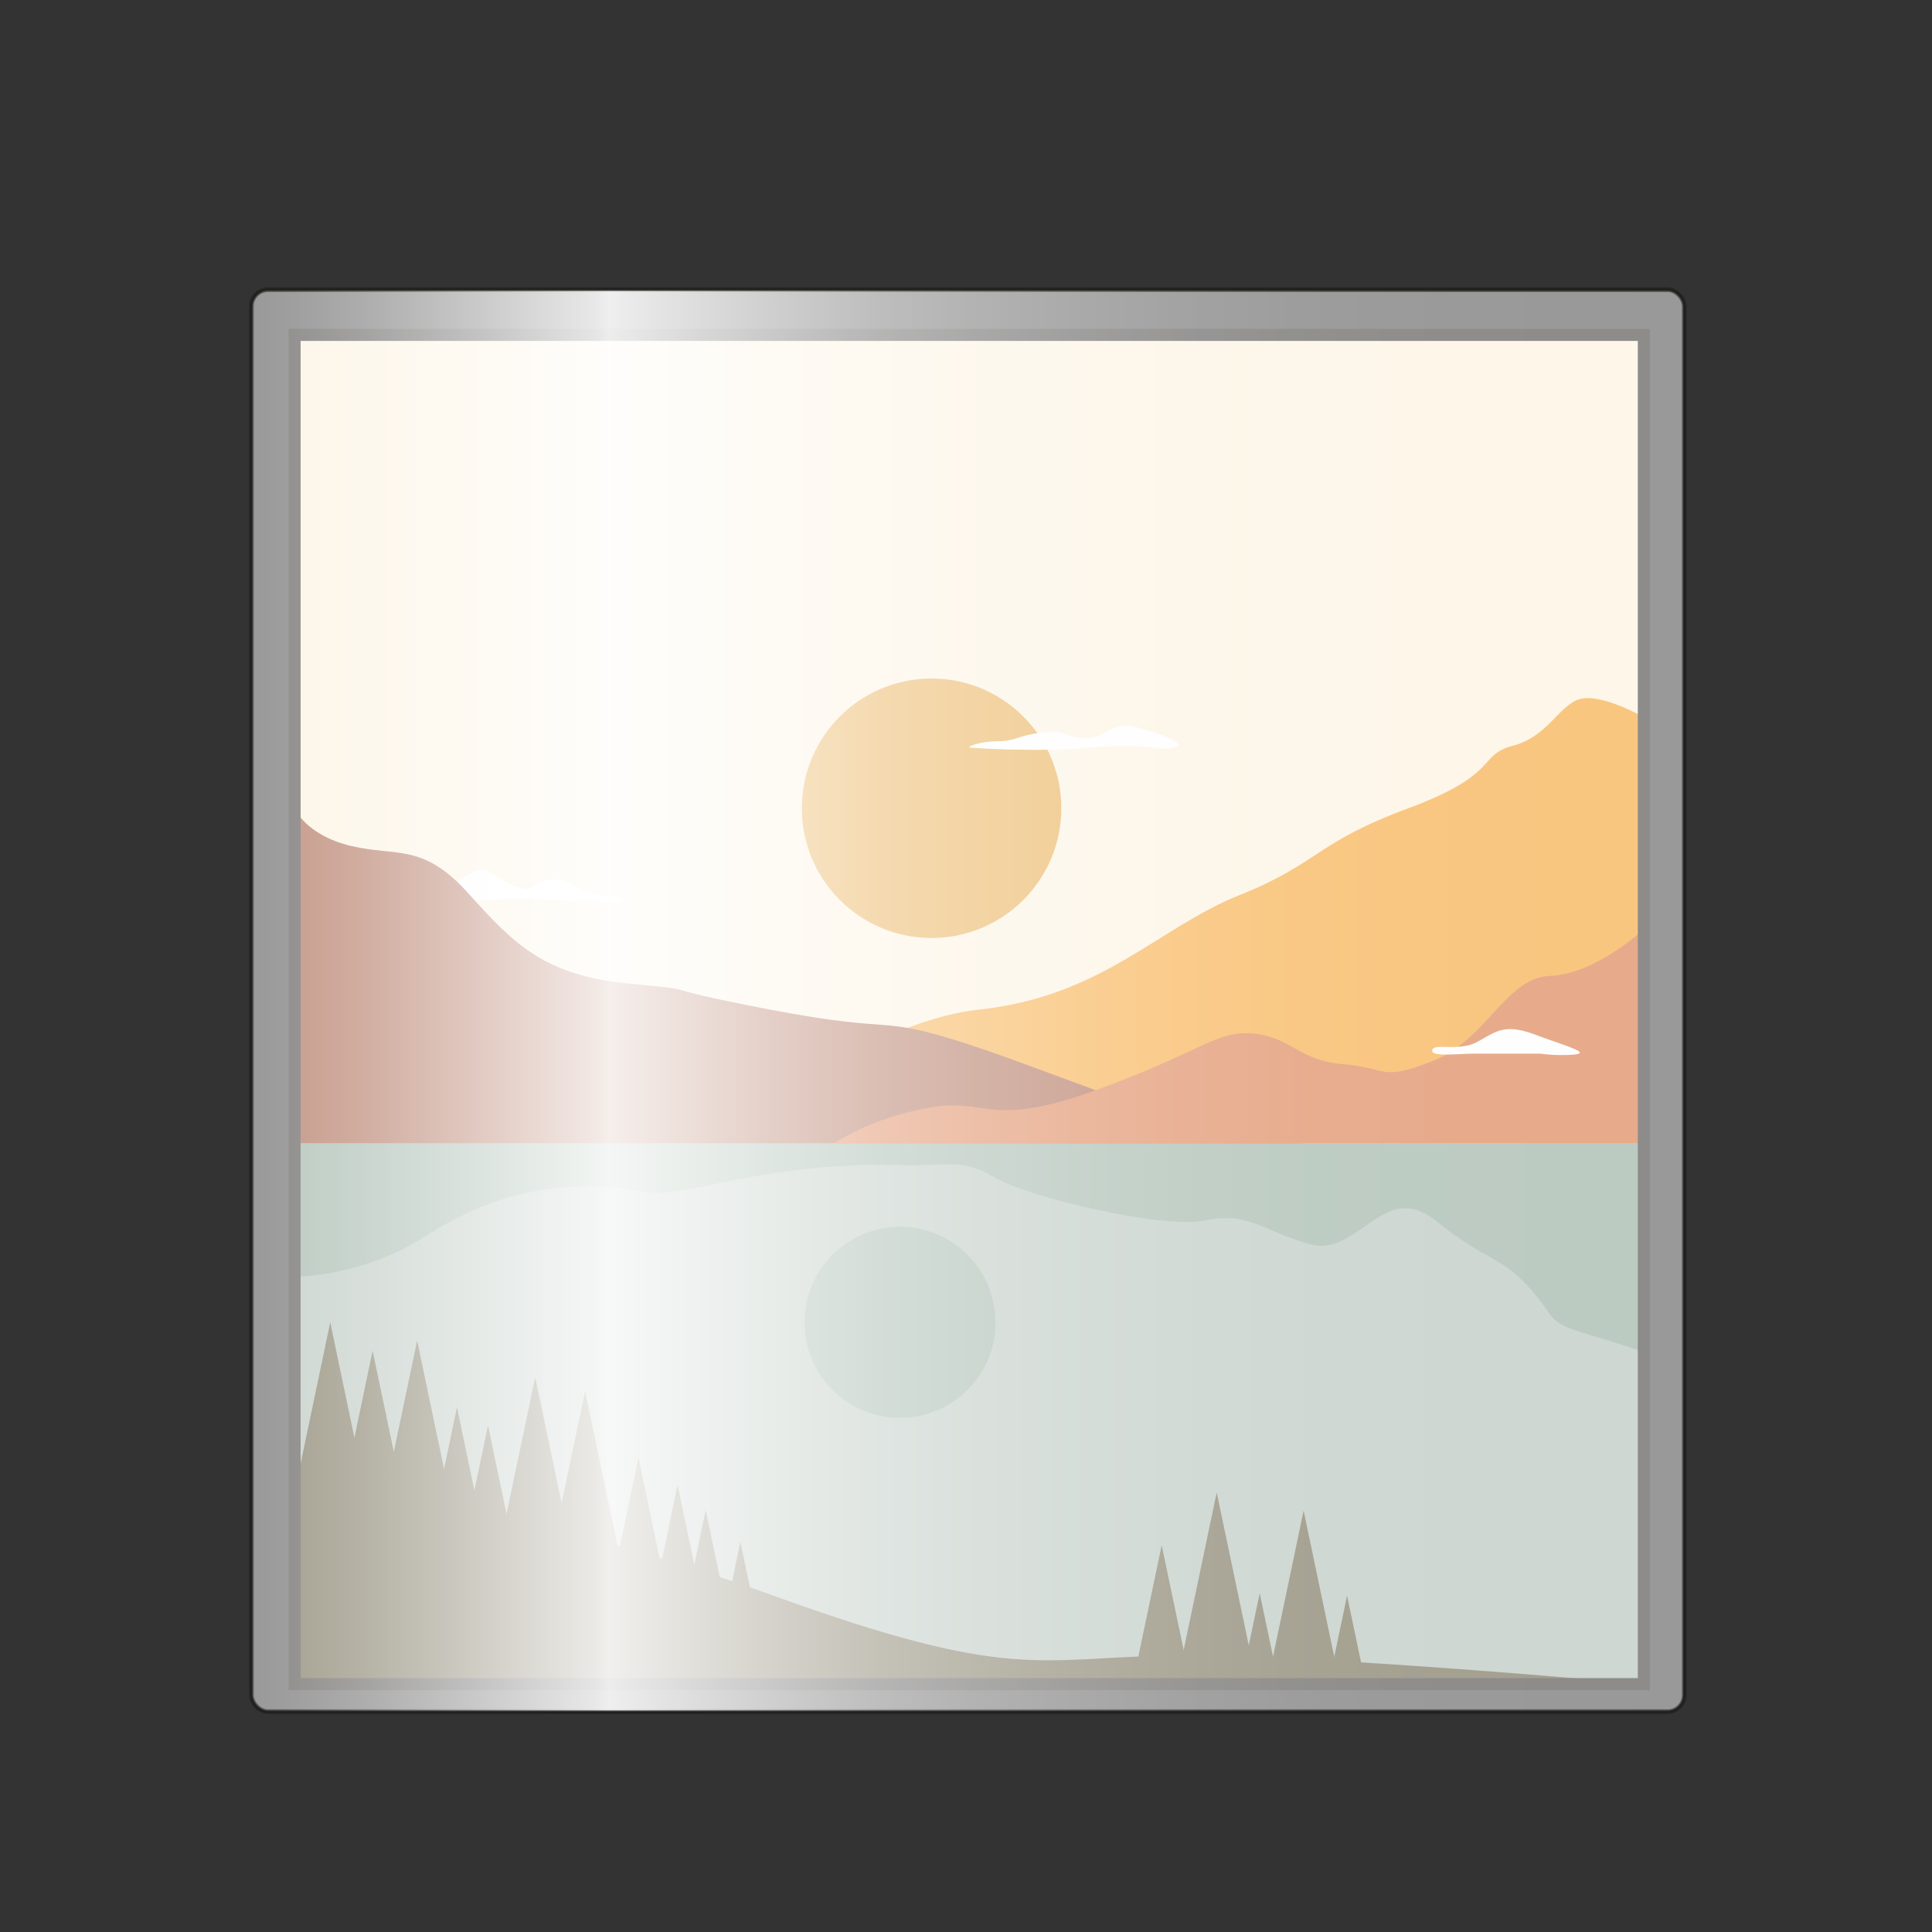 <svg id="Calque_1" data-name="Calque 1" xmlns="http://www.w3.org/2000/svg" xmlns:xlink="http://www.w3.org/1999/xlink" viewBox="0 0 800 800"><rect x="0" y="0" width="800" height="800" fill="#333333" stroke="none"/><defs><style>.cls-1{fill:#fbecd3;}.cls-2{fill:#9daea4;}.cls-3{fill:#799685;}.cls-4{fill:#de8c0c;}.cls-5{fill:#f28c01;}.cls-6{fill:#fdfdfe;}.cls-7{fill:#8c3414;}.cls-8{fill:#cf5516;}.cls-9{fill:#494020;}.cls-10{fill:none;stroke:#1a1916;stroke-width:5px;}.cls-10,.cls-11,.cls-12{stroke-miterlimit:10;}.cls-11{fill:#fff;stroke-width:2px;opacity:0.5;}.cls-11,.cls-12{stroke:#1d1d1b;}.cls-12{opacity:0.84;fill:url(#Dégradé_sans_nom_43);}</style><linearGradient id="Dégradé_sans_nom_43" x1="104.07" y1="414.36" x2="697.43" y2="414.36" gradientUnits="userSpaceOnUse"><stop offset="0" stop-color="#fff" stop-opacity="0"/><stop offset="0.03" stop-color="#fff" stop-opacity="0.07"/><stop offset="0.08" stop-color="#fff" stop-opacity="0.24"/><stop offset="0.15" stop-color="#fff" stop-opacity="0.53"/><stop offset="0.24" stop-color="#fff" stop-opacity="0.92"/><stop offset="0.25" stop-color="#fff"/><stop offset="0.26" stop-color="#fff" stop-opacity="0.96"/><stop offset="0.32" stop-color="#fff" stop-opacity="0.76"/><stop offset="0.38" stop-color="#fff" stop-opacity="0.58"/><stop offset="0.44" stop-color="#fff" stop-opacity="0.42"/><stop offset="0.51" stop-color="#fff" stop-opacity="0.29"/><stop offset="0.58" stop-color="#fff" stop-opacity="0.19"/><stop offset="0.66" stop-color="#fff" stop-opacity="0.1"/><stop offset="0.74" stop-color="#fff" stop-opacity="0.04"/><stop offset="0.84" stop-color="#fff" stop-opacity="0.01"/><stop offset="1" stop-color="#fff" stop-opacity="0"/></linearGradient></defs><title>Plan de travail 1 copie</title><rect class="cls-1" x="121.98" y="138.67" width="558.7" height="558.7"/><rect class="cls-2" x="121.98" y="473.42" width="558.7" height="223.95"/><path class="cls-3" d="M122,528.55s26.88.74,53.7-16.39S223.36,491.3,245,491.3s19.37,6,46.19,0,55.12-9.68,79-8.94,27.56-3,41.72,5.22S481.1,509,499,505.35s22.86,3.83,43.09,9.79,30.66-27,52.26-9.79,26.08,14.26,38,26.92,7.45,14.9,22.34,19.37,26,8.19,26,8.19V473.42H122Z"/><circle class="cls-4" cx="385.74" cy="334.68" r="53.72"/><circle class="cls-3" cx="372.68" cy="547.54" r="39.54"/><path class="cls-5" d="M680.68,297s-15.51-8.94-25-7.82-14,15.64-29.06,19.56-5,11.73-43.58,26-36.58,22.63-70,36S456.43,412.48,405.78,418s-108.37,55.4-108.37,55.4H680.68Z"/><path class="cls-6" d="M401.66,309.57s26.18,2.06,50.31,0,27.06,1.47,34.12,0-8.24-6.76-17.06-8.82-12.36,5.91-21.18,4.87-6.18-3.4-16.48-2.23-10.59,3.53-18.23,3.53S399.88,309.45,401.66,309.57Z"/><path class="cls-6" d="M179.5,372.4a174,174,0,0,0,26.78,0c16.28-1.09,21.71.6,33.65.48s14.84,1.58,18.09,0-8-.85-15.55-3.75-8-6.29-16.29-4.41-4,5.86-14.47,1.52-9.05-8.32-16.65-4.71-3.62,6.16-15.56,6.88-17.36,2.17-14.47,2.89S179.5,372.4,179.5,372.4Z"/><path class="cls-7" d="M122,334.68s4.5,11.17,23.49,15.64,29.68-1.39,48.67,19.84,31.77,33.78,66.4,37.14,3.35.22,58.1,10.72,43.61,1.77,82.69,14.52S503,473.42,542.07,473.42H122Z"/><path class="cls-8" d="M345.45,473.42s14.52-10.26,39.1-14.73,24.36,8.94,69.16-7.26S503.45,426.49,519.1,428s18.62,11.18,37.24,12.67,14.9,7.44,37.25-1.49,29.8-34.46,48.42-35.11,38.67-19.27,38.67-19.27v88.64Z"/><path class="cls-9" d="M122,617.94c10.85-6.35,105.12,9,198.87,43,97,35.14,108.39,25.69,163.13,24.57s196.7,11.9,196.7,11.9H122Z"/><polygon class="cls-9" points="136.74 547.54 121.98 617.94 151.5 617.94 136.74 547.54"/><polygon class="cls-9" points="154.29 559.3 140.69 624.2 167.9 624.2 154.29 559.3"/><polygon class="cls-9" points="172.73 555.09 157.97 625.48 187.49 625.48 172.73 555.09"/><polygon class="cls-9" points="503.81 617.98 489.05 688.38 518.57 688.38 503.81 617.98"/><polygon class="cls-9" points="539.8 625.53 525.04 695.92 554.56 695.92 539.8 625.53"/><polygon class="cls-9" points="221.62 570.33 206.85 640.73 236.38 640.73 221.62 570.33"/><polygon class="cls-9" points="242.29 576.03 228.35 642.48 256.22 642.48 242.29 576.03"/><polygon class="cls-9" points="189.22 582.74 178.84 632.27 199.61 632.27 189.22 582.74"/><polygon class="cls-9" points="202.07 590.28 192.71 634.93 211.43 634.93 202.07 590.28"/><polygon class="cls-9" points="264.37 603.55 253.98 653.09 274.75 653.09 264.37 603.55"/><polygon class="cls-9" points="481.03 639.83 470.64 689.37 491.41 689.37 481.03 639.83"/><polygon class="cls-9" points="280.57 614.88 271.17 659.7 289.96 659.7 280.57 614.88"/><polygon class="cls-9" points="292.22 625.34 283.98 664.63 300.46 664.63 292.22 625.34"/><polygon class="cls-9" points="306.58 638.49 300.46 667.68 312.7 667.68 306.58 638.49"/><polygon class="cls-9" points="521.62 659.7 515.5 688.88 527.74 688.88 521.62 659.7"/><polygon class="cls-9" points="557.79 660.73 551.67 689.91 563.91 689.91 557.79 660.73"/><path class="cls-6" d="M637.72,436.28H612.07c-9.66,0-19.65,1.5-19-1.49s11,.75,18.65-3.36,11-7.85,24-3,23,7.47,16.32,8.22A66,66,0,0,1,637.72,436.28Z"/><rect class="cls-10" x="121.98" y="138.67" width="558.7" height="558.7"/><rect class="cls-11" x="104.07" y="119.94" width="593.36" height="588.84" rx="6.92"/><rect class="cls-12" x="104.07" y="119.94" width="593.36" height="588.84" rx="6.92"/></svg>